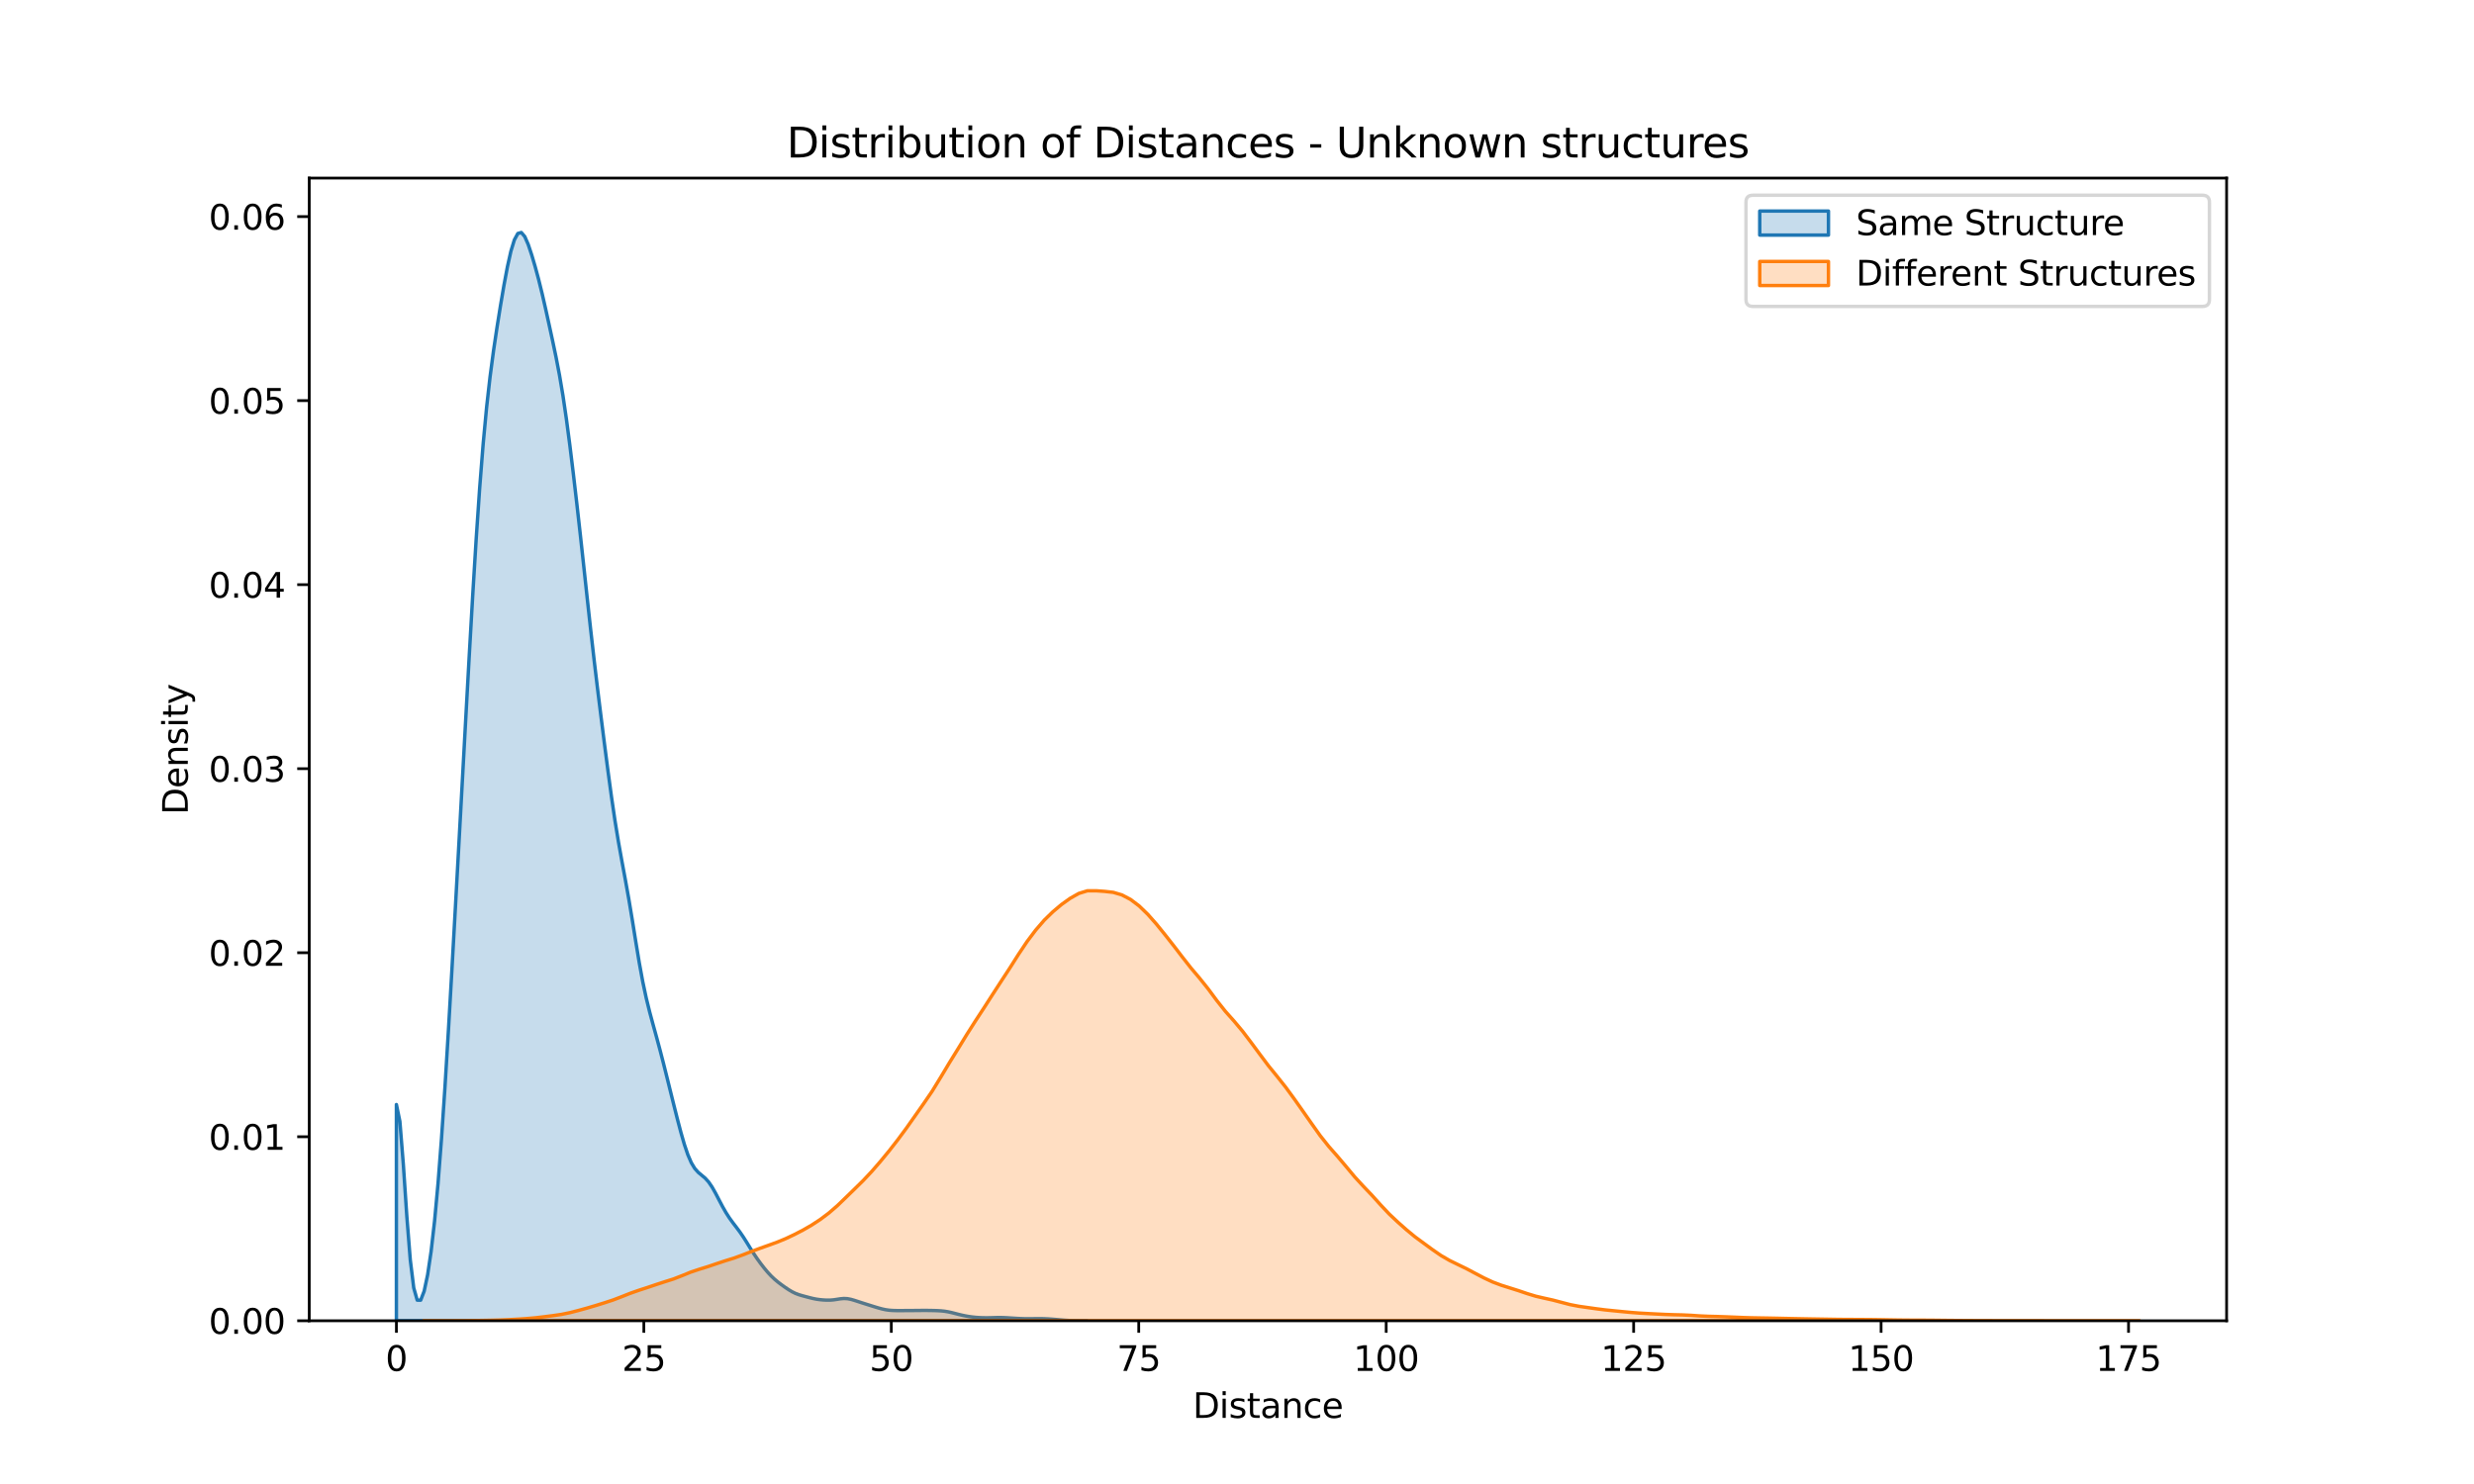 <?xml version="1.0" encoding="utf-8" standalone="no"?>
<!DOCTYPE svg PUBLIC "-//W3C//DTD SVG 1.1//EN"
  "http://www.w3.org/Graphics/SVG/1.1/DTD/svg11.dtd">
<svg xmlns:xlink="http://www.w3.org/1999/xlink" width="720pt" height="432pt" viewBox="0 0 720 432" xmlns="http://www.w3.org/2000/svg" version="1.1">
 <defs>
  <style type="text/css">*{stroke-linejoin: round; stroke-linecap: butt}</style>
 </defs>
 <g id="figure_1">
  <g id="patch_1">
   <path d="M 0 432 
L 720 432 
L 720 0 
L 0 0 
z
" style="fill: #ffffff"/>
  </g>
  <g id="axes_1">
   <g id="patch_2">
    <path d="M 90 384.48 
L 648 384.48 
L 648 51.84 
L 90 51.84 
z
" style="fill: #ffffff"/>
   </g>
   <g id="PolyCollection_1">
    <defs>
     <path id="mf2d3e780b8" d="M 115.364 -110.461 
L 115.364 -47.52 
L 116.373 -47.52 
L 117.383 -47.52 
L 118.393 -47.52 
L 119.403 -47.52 
L 120.412 -47.52 
L 121.422 -47.52 
L 122.432 -47.52 
L 123.441 -47.52 
L 124.451 -47.52 
L 125.461 -47.52 
L 126.471 -47.52 
L 127.48 -47.52 
L 128.49 -47.52 
L 129.5 -47.52 
L 130.509 -47.52 
L 131.519 -47.52 
L 132.529 -47.52 
L 133.539 -47.52 
L 134.548 -47.52 
L 135.558 -47.52 
L 136.568 -47.52 
L 137.577 -47.52 
L 138.587 -47.52 
L 139.597 -47.52 
L 140.607 -47.52 
L 141.616 -47.52 
L 142.626 -47.52 
L 143.636 -47.52 
L 144.646 -47.52 
L 145.655 -47.52 
L 146.665 -47.52 
L 147.675 -47.52 
L 148.684 -47.52 
L 149.694 -47.52 
L 150.704 -47.52 
L 151.714 -47.52 
L 152.723 -47.52 
L 153.733 -47.52 
L 154.743 -47.52 
L 155.752 -47.52 
L 156.762 -47.52 
L 157.772 -47.52 
L 158.782 -47.52 
L 159.791 -47.52 
L 160.801 -47.52 
L 161.811 -47.52 
L 162.821 -47.52 
L 163.83 -47.52 
L 164.84 -47.52 
L 165.85 -47.52 
L 166.859 -47.52 
L 167.869 -47.52 
L 168.879 -47.52 
L 169.889 -47.52 
L 170.898 -47.52 
L 171.908 -47.52 
L 172.918 -47.52 
L 173.927 -47.52 
L 174.937 -47.52 
L 175.947 -47.52 
L 176.957 -47.52 
L 177.966 -47.52 
L 178.976 -47.52 
L 179.986 -47.52 
L 180.995 -47.52 
L 182.005 -47.52 
L 183.015 -47.52 
L 184.025 -47.52 
L 185.034 -47.52 
L 186.044 -47.52 
L 187.054 -47.52 
L 188.064 -47.52 
L 189.073 -47.52 
L 190.083 -47.52 
L 191.093 -47.52 
L 192.102 -47.52 
L 193.112 -47.52 
L 194.122 -47.52 
L 195.132 -47.52 
L 196.141 -47.52 
L 197.151 -47.52 
L 198.161 -47.52 
L 199.17 -47.52 
L 200.18 -47.52 
L 201.19 -47.52 
L 202.2 -47.52 
L 203.209 -47.52 
L 204.219 -47.52 
L 205.229 -47.52 
L 206.239 -47.52 
L 207.248 -47.52 
L 208.258 -47.52 
L 209.268 -47.52 
L 210.277 -47.52 
L 211.287 -47.52 
L 212.297 -47.52 
L 213.307 -47.52 
L 214.316 -47.52 
L 215.326 -47.52 
L 216.336 -47.52 
L 217.345 -47.52 
L 218.355 -47.52 
L 219.365 -47.52 
L 220.375 -47.52 
L 221.384 -47.52 
L 222.394 -47.52 
L 223.404 -47.52 
L 224.413 -47.52 
L 225.423 -47.52 
L 226.433 -47.52 
L 227.443 -47.52 
L 228.452 -47.52 
L 229.462 -47.52 
L 230.472 -47.52 
L 231.482 -47.52 
L 232.491 -47.52 
L 233.501 -47.52 
L 234.511 -47.52 
L 235.52 -47.52 
L 236.53 -47.52 
L 237.54 -47.52 
L 238.55 -47.52 
L 239.559 -47.52 
L 240.569 -47.52 
L 241.579 -47.52 
L 242.588 -47.52 
L 243.598 -47.52 
L 244.608 -47.52 
L 245.618 -47.52 
L 246.627 -47.52 
L 247.637 -47.52 
L 248.647 -47.52 
L 249.657 -47.52 
L 250.666 -47.52 
L 251.676 -47.52 
L 252.686 -47.52 
L 253.695 -47.52 
L 254.705 -47.52 
L 255.715 -47.52 
L 256.725 -47.52 
L 257.734 -47.52 
L 258.744 -47.52 
L 259.754 -47.52 
L 260.763 -47.52 
L 261.773 -47.52 
L 262.783 -47.52 
L 263.793 -47.52 
L 264.802 -47.52 
L 265.812 -47.52 
L 266.822 -47.52 
L 267.832 -47.52 
L 268.841 -47.52 
L 269.851 -47.52 
L 270.861 -47.52 
L 271.87 -47.52 
L 272.88 -47.52 
L 273.89 -47.52 
L 274.9 -47.52 
L 275.909 -47.52 
L 276.919 -47.52 
L 277.929 -47.52 
L 278.938 -47.52 
L 279.948 -47.52 
L 280.958 -47.52 
L 281.968 -47.52 
L 282.977 -47.52 
L 283.987 -47.52 
L 284.997 -47.52 
L 286.006 -47.52 
L 287.016 -47.52 
L 288.026 -47.52 
L 289.036 -47.52 
L 290.045 -47.52 
L 291.055 -47.52 
L 292.065 -47.52 
L 293.075 -47.52 
L 294.084 -47.52 
L 295.094 -47.52 
L 296.104 -47.52 
L 297.113 -47.52 
L 298.123 -47.52 
L 299.133 -47.52 
L 300.143 -47.52 
L 301.152 -47.52 
L 302.162 -47.52 
L 303.172 -47.52 
L 304.181 -47.52 
L 305.191 -47.52 
L 306.201 -47.52 
L 307.211 -47.52 
L 308.22 -47.52 
L 309.23 -47.52 
L 310.24 -47.52 
L 311.25 -47.52 
L 312.259 -47.52 
L 313.269 -47.52 
L 314.279 -47.52 
L 315.288 -47.52 
L 316.298 -47.52 
L 316.298 -47.521 
L 316.298 -47.521 
L 315.288 -47.522 
L 314.279 -47.527 
L 313.269 -47.538 
L 312.259 -47.559 
L 311.25 -47.596 
L 310.24 -47.651 
L 309.23 -47.725 
L 308.22 -47.811 
L 307.211 -47.9 
L 306.201 -47.982 
L 305.191 -48.052 
L 304.181 -48.103 
L 303.172 -48.134 
L 302.162 -48.141 
L 301.152 -48.13 
L 300.143 -48.113 
L 299.133 -48.106 
L 298.123 -48.12 
L 297.113 -48.153 
L 296.104 -48.202 
L 295.094 -48.261 
L 294.084 -48.327 
L 293.075 -48.392 
L 292.065 -48.442 
L 291.055 -48.464 
L 290.045 -48.454 
L 289.036 -48.425 
L 288.026 -48.397 
L 287.016 -48.387 
L 286.006 -48.401 
L 284.997 -48.441 
L 283.987 -48.511 
L 282.977 -48.617 
L 281.968 -48.76 
L 280.958 -48.938 
L 279.948 -49.149 
L 278.938 -49.39 
L 277.929 -49.651 
L 276.919 -49.907 
L 275.909 -50.128 
L 274.9 -50.293 
L 273.89 -50.398 
L 272.88 -50.458 
L 271.87 -50.493 
L 270.861 -50.515 
L 269.851 -50.527 
L 268.841 -50.53 
L 267.832 -50.524 
L 266.822 -50.513 
L 265.812 -50.504 
L 264.802 -50.496 
L 263.793 -50.49 
L 262.783 -50.484 
L 261.773 -50.481 
L 260.763 -50.487 
L 259.754 -50.517 
L 258.744 -50.593 
L 257.734 -50.738 
L 256.725 -50.956 
L 255.715 -51.229 
L 254.705 -51.531 
L 253.695 -51.844 
L 252.686 -52.161 
L 251.676 -52.479 
L 250.666 -52.802 
L 249.657 -53.133 
L 248.647 -53.463 
L 247.637 -53.754 
L 246.627 -53.949 
L 245.618 -54.002 
L 244.608 -53.918 
L 243.598 -53.759 
L 242.588 -53.609 
L 241.579 -53.526 
L 240.569 -53.522 
L 239.559 -53.575 
L 238.55 -53.671 
L 237.54 -53.817 
L 236.53 -54.021 
L 235.52 -54.272 
L 234.511 -54.54 
L 233.501 -54.812 
L 232.491 -55.113 
L 231.482 -55.494 
L 230.472 -55.994 
L 229.462 -56.604 
L 228.452 -57.285 
L 227.443 -58.005 
L 226.433 -58.767 
L 225.423 -59.61 
L 224.413 -60.572 
L 223.404 -61.664 
L 222.394 -62.87 
L 221.384 -64.17 
L 220.375 -65.56 
L 219.365 -67.055 
L 218.355 -68.648 
L 217.345 -70.287 
L 216.336 -71.882 
L 215.326 -73.358 
L 214.316 -74.713 
L 213.307 -76.026 
L 212.297 -77.418 
L 211.287 -78.986 
L 210.277 -80.76 
L 209.268 -82.685 
L 208.258 -84.631 
L 207.248 -86.426 
L 206.239 -87.911 
L 205.229 -89.027 
L 204.219 -89.878 
L 203.209 -90.718 
L 202.2 -91.85 
L 201.19 -93.524 
L 200.18 -95.864 
L 199.17 -98.852 
L 198.161 -102.357 
L 197.151 -106.189 
L 196.141 -110.182 
L 195.132 -114.24 
L 194.122 -118.314 
L 193.112 -122.344 
L 192.102 -126.254 
L 191.093 -130.003 
L 190.083 -133.652 
L 189.073 -137.386 
L 188.064 -141.487 
L 187.054 -146.231 
L 186.044 -151.733 
L 185.034 -157.828 
L 184.025 -164.116 
L 183.015 -170.175 
L 182.005 -175.833 
L 180.995 -181.274 
L 179.986 -186.906 
L 178.976 -193.097 
L 177.966 -199.977 
L 176.957 -207.425 
L 175.947 -215.21 
L 174.937 -223.17 
L 173.927 -231.312 
L 172.918 -239.762 
L 171.908 -248.621 
L 170.898 -257.832 
L 169.889 -267.177 
L 168.879 -276.41 
L 167.869 -285.384 
L 166.859 -294.045 
L 165.85 -302.306 
L 164.84 -309.973 
L 163.83 -316.835 
L 162.821 -322.822 
L 161.811 -328.077 
L 160.801 -332.891 
L 159.791 -337.534 
L 158.782 -342.108 
L 157.772 -346.52 
L 156.762 -350.618 
L 155.752 -354.358 
L 154.743 -357.779 
L 153.733 -360.807 
L 152.723 -363.134 
L 151.714 -364.32 
L 150.704 -364.032 
L 149.694 -362.171 
L 148.684 -358.854 
L 147.675 -354.337 
L 146.665 -348.954 
L 145.655 -343.023 
L 144.646 -336.715 
L 143.636 -329.942 
L 142.626 -322.351 
L 141.616 -313.432 
L 140.607 -302.71 
L 139.597 -289.936 
L 138.587 -275.18 
L 137.577 -258.782 
L 136.568 -241.224 
L 135.558 -223.009 
L 134.548 -204.557 
L 133.539 -186.126 
L 132.529 -167.817 
L 131.519 -149.729 
L 130.509 -132.146 
L 129.5 -115.569 
L 128.49 -100.552 
L 127.48 -87.49 
L 126.471 -76.538 
L 125.461 -67.692 
L 124.451 -60.897 
L 123.441 -56.132 
L 122.432 -53.518 
L 121.422 -53.521 
L 120.412 -57.08 
L 119.403 -65.24 
L 118.393 -78.01 
L 117.383 -93.045 
L 116.373 -105.56 
L 115.364 -110.461 
z
" style="stroke: #1f77b4"/>
    </defs>
    <g clip-path="url(#p15d35665b2)">
     <use xlink:href="#mf2d3e780b8" x="0" y="432" style="fill: #1f77b4; fill-opacity: 0.25; stroke: #1f77b4"/>
    </g>
   </g>
   <g id="PolyCollection_2">
    <defs>
     <path id="m984396e9de" d="M 123.237 -47.52 
L 123.237 -47.52 
L 125.747 -47.52 
L 128.256 -47.52 
L 130.766 -47.52 
L 133.275 -47.52 
L 135.785 -47.52 
L 138.295 -47.52 
L 140.804 -47.52 
L 143.314 -47.52 
L 145.823 -47.52 
L 148.333 -47.52 
L 150.842 -47.52 
L 153.352 -47.52 
L 155.861 -47.52 
L 158.371 -47.52 
L 160.88 -47.52 
L 163.39 -47.52 
L 165.899 -47.52 
L 168.409 -47.52 
L 170.919 -47.52 
L 173.428 -47.52 
L 175.938 -47.52 
L 178.447 -47.52 
L 180.957 -47.52 
L 183.466 -47.52 
L 185.976 -47.52 
L 188.485 -47.52 
L 190.995 -47.52 
L 193.504 -47.52 
L 196.014 -47.52 
L 198.524 -47.52 
L 201.033 -47.52 
L 203.543 -47.52 
L 206.052 -47.52 
L 208.562 -47.52 
L 211.071 -47.52 
L 213.581 -47.52 
L 216.09 -47.52 
L 218.6 -47.52 
L 221.109 -47.52 
L 223.619 -47.52 
L 226.129 -47.52 
L 228.638 -47.52 
L 231.148 -47.52 
L 233.657 -47.52 
L 236.167 -47.52 
L 238.676 -47.52 
L 241.186 -47.52 
L 243.695 -47.52 
L 246.205 -47.52 
L 248.714 -47.52 
L 251.224 -47.52 
L 253.734 -47.52 
L 256.243 -47.52 
L 258.753 -47.52 
L 261.262 -47.52 
L 263.772 -47.52 
L 266.281 -47.52 
L 268.791 -47.52 
L 271.3 -47.52 
L 273.81 -47.52 
L 276.319 -47.52 
L 278.829 -47.52 
L 281.338 -47.52 
L 283.848 -47.52 
L 286.358 -47.52 
L 288.867 -47.52 
L 291.377 -47.52 
L 293.886 -47.52 
L 296.396 -47.52 
L 298.905 -47.52 
L 301.415 -47.52 
L 303.924 -47.52 
L 306.434 -47.52 
L 308.943 -47.52 
L 311.453 -47.52 
L 313.963 -47.52 
L 316.472 -47.52 
L 318.982 -47.52 
L 321.491 -47.52 
L 324.001 -47.52 
L 326.51 -47.52 
L 329.02 -47.52 
L 331.529 -47.52 
L 334.039 -47.52 
L 336.548 -47.52 
L 339.058 -47.52 
L 341.568 -47.52 
L 344.077 -47.52 
L 346.587 -47.52 
L 349.096 -47.52 
L 351.606 -47.52 
L 354.115 -47.52 
L 356.625 -47.52 
L 359.134 -47.52 
L 361.644 -47.52 
L 364.153 -47.52 
L 366.663 -47.52 
L 369.172 -47.52 
L 371.682 -47.52 
L 374.192 -47.52 
L 376.701 -47.52 
L 379.211 -47.52 
L 381.72 -47.52 
L 384.23 -47.52 
L 386.739 -47.52 
L 389.249 -47.52 
L 391.758 -47.52 
L 394.268 -47.52 
L 396.777 -47.52 
L 399.287 -47.52 
L 401.797 -47.52 
L 404.306 -47.52 
L 406.816 -47.52 
L 409.325 -47.52 
L 411.835 -47.52 
L 414.344 -47.52 
L 416.854 -47.52 
L 419.363 -47.52 
L 421.873 -47.52 
L 424.382 -47.52 
L 426.892 -47.52 
L 429.402 -47.52 
L 431.911 -47.52 
L 434.421 -47.52 
L 436.93 -47.52 
L 439.44 -47.52 
L 441.949 -47.52 
L 444.459 -47.52 
L 446.968 -47.52 
L 449.478 -47.52 
L 451.987 -47.52 
L 454.497 -47.52 
L 457.007 -47.52 
L 459.516 -47.52 
L 462.026 -47.52 
L 464.535 -47.52 
L 467.045 -47.52 
L 469.554 -47.52 
L 472.064 -47.52 
L 474.573 -47.52 
L 477.083 -47.52 
L 479.592 -47.52 
L 482.102 -47.52 
L 484.611 -47.52 
L 487.121 -47.52 
L 489.631 -47.52 
L 492.14 -47.52 
L 494.65 -47.52 
L 497.159 -47.52 
L 499.669 -47.52 
L 502.178 -47.52 
L 504.688 -47.52 
L 507.197 -47.52 
L 509.707 -47.52 
L 512.216 -47.52 
L 514.726 -47.52 
L 517.236 -47.52 
L 519.745 -47.52 
L 522.255 -47.52 
L 524.764 -47.52 
L 527.274 -47.52 
L 529.783 -47.52 
L 532.293 -47.52 
L 534.802 -47.52 
L 537.312 -47.52 
L 539.821 -47.52 
L 542.331 -47.52 
L 544.841 -47.52 
L 547.35 -47.52 
L 549.86 -47.52 
L 552.369 -47.52 
L 554.879 -47.52 
L 557.388 -47.52 
L 559.898 -47.52 
L 562.407 -47.52 
L 564.917 -47.52 
L 567.426 -47.52 
L 569.936 -47.52 
L 572.445 -47.52 
L 574.955 -47.52 
L 577.465 -47.52 
L 579.974 -47.52 
L 582.484 -47.52 
L 584.993 -47.52 
L 587.503 -47.52 
L 590.012 -47.52 
L 592.522 -47.52 
L 595.031 -47.52 
L 597.541 -47.52 
L 600.05 -47.52 
L 602.56 -47.52 
L 605.07 -47.52 
L 607.579 -47.52 
L 610.089 -47.52 
L 612.598 -47.52 
L 615.108 -47.52 
L 617.617 -47.52 
L 620.127 -47.52 
L 622.636 -47.52 
L 622.636 -47.52 
L 622.636 -47.52 
L 620.127 -47.52 
L 617.617 -47.521 
L 615.108 -47.521 
L 612.598 -47.521 
L 610.089 -47.521 
L 607.579 -47.521 
L 605.07 -47.521 
L 602.56 -47.521 
L 600.05 -47.522 
L 597.541 -47.524 
L 595.031 -47.529 
L 592.522 -47.535 
L 590.012 -47.537 
L 587.503 -47.537 
L 584.993 -47.539 
L 582.484 -47.543 
L 579.974 -47.548 
L 577.465 -47.556 
L 574.955 -47.564 
L 572.445 -47.578 
L 569.936 -47.595 
L 567.426 -47.616 
L 564.917 -47.643 
L 562.407 -47.671 
L 559.898 -47.686 
L 557.388 -47.693 
L 554.879 -47.707 
L 552.369 -47.734 
L 549.86 -47.774 
L 547.35 -47.822 
L 544.841 -47.856 
L 542.331 -47.877 
L 539.821 -47.892 
L 537.312 -47.902 
L 534.802 -47.925 
L 532.293 -47.965 
L 529.783 -48.006 
L 527.274 -48.046 
L 524.764 -48.091 
L 522.255 -48.14 
L 519.745 -48.19 
L 517.236 -48.247 
L 514.726 -48.296 
L 512.216 -48.339 
L 509.707 -48.384 
L 507.197 -48.461 
L 504.688 -48.566 
L 502.178 -48.669 
L 499.669 -48.756 
L 497.159 -48.818 
L 494.65 -48.931 
L 492.14 -49.103 
L 489.631 -49.218 
L 487.121 -49.277 
L 484.611 -49.36 
L 482.102 -49.484 
L 479.592 -49.612 
L 477.083 -49.755 
L 474.573 -49.95 
L 472.064 -50.188 
L 469.554 -50.437 
L 467.045 -50.692 
L 464.535 -51.015 
L 462.026 -51.37 
L 459.516 -51.727 
L 457.007 -52.209 
L 454.497 -52.86 
L 451.987 -53.524 
L 449.478 -54.081 
L 446.968 -54.66 
L 444.459 -55.422 
L 441.949 -56.276 
L 439.44 -57.069 
L 436.93 -57.861 
L 434.421 -58.803 
L 431.911 -59.971 
L 429.402 -61.288 
L 426.892 -62.623 
L 424.382 -63.841 
L 421.873 -65.068 
L 419.363 -66.52 
L 416.854 -68.252 
L 414.344 -70.087 
L 411.835 -71.933 
L 409.325 -74 
L 406.816 -76.225 
L 404.306 -78.585 
L 401.797 -81.247 
L 399.287 -84.036 
L 396.777 -86.665 
L 394.268 -89.395 
L 391.758 -92.41 
L 389.249 -95.373 
L 386.739 -98.226 
L 384.23 -101.376 
L 381.72 -104.905 
L 379.211 -108.488 
L 376.701 -112.046 
L 374.192 -115.482 
L 371.682 -118.646 
L 369.172 -121.728 
L 366.663 -125.074 
L 364.153 -128.468 
L 361.644 -131.776 
L 359.134 -134.768 
L 356.625 -137.585 
L 354.115 -140.747 
L 351.606 -144.132 
L 349.096 -147.266 
L 346.587 -150.227 
L 344.077 -153.427 
L 341.568 -156.702 
L 339.058 -159.897 
L 336.548 -162.998 
L 334.039 -165.838 
L 331.529 -168.273 
L 329.02 -170.168 
L 326.51 -171.482 
L 324.001 -172.23 
L 321.491 -172.512 
L 318.982 -172.693 
L 316.472 -172.687 
L 313.963 -171.919 
L 311.453 -170.497 
L 308.943 -168.708 
L 306.434 -166.599 
L 303.924 -164.156 
L 301.415 -161.246 
L 298.905 -157.913 
L 296.396 -154.162 
L 293.886 -150.204 
L 291.377 -146.364 
L 288.867 -142.496 
L 286.358 -138.585 
L 283.848 -134.75 
L 281.338 -130.803 
L 278.829 -126.707 
L 276.319 -122.655 
L 273.81 -118.473 
L 271.3 -114.37 
L 268.791 -110.703 
L 266.281 -107.133 
L 263.772 -103.573 
L 261.262 -100.181 
L 258.753 -96.965 
L 256.243 -93.922 
L 253.734 -91.02 
L 251.224 -88.349 
L 248.714 -85.886 
L 246.205 -83.441 
L 243.695 -81.027 
L 241.186 -78.856 
L 238.676 -76.975 
L 236.167 -75.337 
L 233.657 -73.896 
L 231.148 -72.602 
L 228.638 -71.415 
L 226.129 -70.385 
L 223.619 -69.475 
L 221.109 -68.586 
L 218.6 -67.647 
L 216.09 -66.664 
L 213.581 -65.754 
L 211.071 -64.977 
L 208.562 -64.149 
L 206.052 -63.295 
L 203.543 -62.522 
L 201.033 -61.685 
L 198.524 -60.66 
L 196.014 -59.686 
L 193.504 -58.891 
L 190.995 -58.076 
L 188.485 -57.226 
L 185.976 -56.412 
L 183.466 -55.536 
L 180.957 -54.538 
L 178.447 -53.576 
L 175.938 -52.751 
L 173.428 -51.972 
L 170.919 -51.228 
L 168.409 -50.535 
L 165.899 -49.887 
L 163.39 -49.372 
L 160.88 -49.006 
L 158.371 -48.686 
L 155.861 -48.388 
L 153.352 -48.164 
L 150.842 -47.996 
L 148.333 -47.854 
L 145.823 -47.742 
L 143.314 -47.671 
L 140.804 -47.624 
L 138.295 -47.582 
L 135.785 -47.549 
L 133.275 -47.532 
L 130.766 -47.526 
L 128.256 -47.522 
L 125.747 -47.52 
L 123.237 -47.52 
z
" style="stroke: #ff7f0e"/>
    </defs>
    <g clip-path="url(#p15d35665b2)">
     <use xlink:href="#m984396e9de" x="0" y="432" style="fill: #ff7f0e; fill-opacity: 0.25; stroke: #ff7f0e"/>
    </g>
   </g>
   <g id="matplotlib.axis_1">
    <g id="xtick_1">
     <g id="line2d_1">
      <defs>
       <path id="m7945e6e217" d="M 0 0 
L 0 3.5 
" style="stroke: #000000; stroke-width: 0.8"/>
      </defs>
      <g>
       <use xlink:href="#m7945e6e217" x="115.364" y="384.48" style="stroke: #000000; stroke-width: 0.8"/>
      </g>
     </g>
     <g id="text_1">
      <!-- 0 -->
      <g transform="translate(112.182 399.078) scale(0.1 -0.1)">
       <defs>
        <path id="DejaVuSans-30" d="M 2034 4250 
Q 1547 4250 1301 3770 
Q 1056 3291 1056 2328 
Q 1056 1369 1301 889 
Q 1547 409 2034 409 
Q 2525 409 2770 889 
Q 3016 1369 3016 2328 
Q 3016 3291 2770 3770 
Q 2525 4250 2034 4250 
z
M 2034 4750 
Q 2819 4750 3233 4129 
Q 3647 3509 3647 2328 
Q 3647 1150 3233 529 
Q 2819 -91 2034 -91 
Q 1250 -91 836 529 
Q 422 1150 422 2328 
Q 422 3509 836 4129 
Q 1250 4750 2034 4750 
z
" transform="scale(0.016)"/>
       </defs>
       <use xlink:href="#DejaVuSans-30"/>
      </g>
     </g>
    </g>
    <g id="xtick_2">
     <g id="line2d_2">
      <g>
       <use xlink:href="#m7945e6e217" x="187.377" y="384.48" style="stroke: #000000; stroke-width: 0.8"/>
      </g>
     </g>
     <g id="text_2">
      <!-- 25 -->
      <g transform="translate(181.015 399.078) scale(0.1 -0.1)">
       <defs>
        <path id="DejaVuSans-32" d="M 1228 531 
L 3431 531 
L 3431 0 
L 469 0 
L 469 531 
Q 828 903 1448 1529 
Q 2069 2156 2228 2338 
Q 2531 2678 2651 2914 
Q 2772 3150 2772 3378 
Q 2772 3750 2511 3984 
Q 2250 4219 1831 4219 
Q 1534 4219 1204 4116 
Q 875 4013 500 3803 
L 500 4441 
Q 881 4594 1212 4672 
Q 1544 4750 1819 4750 
Q 2544 4750 2975 4387 
Q 3406 4025 3406 3419 
Q 3406 3131 3298 2873 
Q 3191 2616 2906 2266 
Q 2828 2175 2409 1742 
Q 1991 1309 1228 531 
z
" transform="scale(0.016)"/>
        <path id="DejaVuSans-35" d="M 691 4666 
L 3169 4666 
L 3169 4134 
L 1269 4134 
L 1269 2991 
Q 1406 3038 1543 3061 
Q 1681 3084 1819 3084 
Q 2600 3084 3056 2656 
Q 3513 2228 3513 1497 
Q 3513 744 3044 326 
Q 2575 -91 1722 -91 
Q 1428 -91 1123 -41 
Q 819 9 494 109 
L 494 744 
Q 775 591 1075 516 
Q 1375 441 1709 441 
Q 2250 441 2565 725 
Q 2881 1009 2881 1497 
Q 2881 1984 2565 2268 
Q 2250 2553 1709 2553 
Q 1456 2553 1204 2497 
Q 953 2441 691 2322 
L 691 4666 
z
" transform="scale(0.016)"/>
       </defs>
       <use xlink:href="#DejaVuSans-32"/>
       <use xlink:href="#DejaVuSans-35" x="63.623"/>
      </g>
     </g>
    </g>
    <g id="xtick_3">
     <g id="line2d_3">
      <g>
       <use xlink:href="#m7945e6e217" x="259.391" y="384.48" style="stroke: #000000; stroke-width: 0.8"/>
      </g>
     </g>
     <g id="text_3">
      <!-- 50 -->
      <g transform="translate(253.029 399.078) scale(0.1 -0.1)">
       <use xlink:href="#DejaVuSans-35"/>
       <use xlink:href="#DejaVuSans-30" x="63.623"/>
      </g>
     </g>
    </g>
    <g id="xtick_4">
     <g id="line2d_4">
      <g>
       <use xlink:href="#m7945e6e217" x="331.405" y="384.48" style="stroke: #000000; stroke-width: 0.8"/>
      </g>
     </g>
     <g id="text_4">
      <!-- 75 -->
      <g transform="translate(325.042 399.078) scale(0.1 -0.1)">
       <defs>
        <path id="DejaVuSans-37" d="M 525 4666 
L 3525 4666 
L 3525 4397 
L 1831 0 
L 1172 0 
L 2766 4134 
L 525 4134 
L 525 4666 
z
" transform="scale(0.016)"/>
       </defs>
       <use xlink:href="#DejaVuSans-37"/>
       <use xlink:href="#DejaVuSans-35" x="63.623"/>
      </g>
     </g>
    </g>
    <g id="xtick_5">
     <g id="line2d_5">
      <g>
       <use xlink:href="#m7945e6e217" x="403.419" y="384.48" style="stroke: #000000; stroke-width: 0.8"/>
      </g>
     </g>
     <g id="text_5">
      <!-- 100 -->
      <g transform="translate(393.875 399.078) scale(0.1 -0.1)">
       <defs>
        <path id="DejaVuSans-31" d="M 794 531 
L 1825 531 
L 1825 4091 
L 703 3866 
L 703 4441 
L 1819 4666 
L 2450 4666 
L 2450 531 
L 3481 531 
L 3481 0 
L 794 0 
L 794 531 
z
" transform="scale(0.016)"/>
       </defs>
       <use xlink:href="#DejaVuSans-31"/>
       <use xlink:href="#DejaVuSans-30" x="63.623"/>
       <use xlink:href="#DejaVuSans-30" x="127.246"/>
      </g>
     </g>
    </g>
    <g id="xtick_6">
     <g id="line2d_6">
      <g>
       <use xlink:href="#m7945e6e217" x="475.433" y="384.48" style="stroke: #000000; stroke-width: 0.8"/>
      </g>
     </g>
     <g id="text_6">
      <!-- 125 -->
      <g transform="translate(465.889 399.078) scale(0.1 -0.1)">
       <use xlink:href="#DejaVuSans-31"/>
       <use xlink:href="#DejaVuSans-32" x="63.623"/>
       <use xlink:href="#DejaVuSans-35" x="127.246"/>
      </g>
     </g>
    </g>
    <g id="xtick_7">
     <g id="line2d_7">
      <g>
       <use xlink:href="#m7945e6e217" x="547.446" y="384.48" style="stroke: #000000; stroke-width: 0.8"/>
      </g>
     </g>
     <g id="text_7">
      <!-- 150 -->
      <g transform="translate(537.903 399.078) scale(0.1 -0.1)">
       <use xlink:href="#DejaVuSans-31"/>
       <use xlink:href="#DejaVuSans-35" x="63.623"/>
       <use xlink:href="#DejaVuSans-30" x="127.246"/>
      </g>
     </g>
    </g>
    <g id="xtick_8">
     <g id="line2d_8">
      <g>
       <use xlink:href="#m7945e6e217" x="619.46" y="384.48" style="stroke: #000000; stroke-width: 0.8"/>
      </g>
     </g>
     <g id="text_8">
      <!-- 175 -->
      <g transform="translate(609.916 399.078) scale(0.1 -0.1)">
       <use xlink:href="#DejaVuSans-31"/>
       <use xlink:href="#DejaVuSans-37" x="63.623"/>
       <use xlink:href="#DejaVuSans-35" x="127.246"/>
      </g>
     </g>
    </g>
    <g id="text_9">
     <!-- Distance -->
     <g transform="translate(347.137 412.757) scale(0.1 -0.1)">
      <defs>
       <path id="DejaVuSans-44" d="M 1259 4147 
L 1259 519 
L 2022 519 
Q 2988 519 3436 956 
Q 3884 1394 3884 2338 
Q 3884 3275 3436 3711 
Q 2988 4147 2022 4147 
L 1259 4147 
z
M 628 4666 
L 1925 4666 
Q 3281 4666 3915 4102 
Q 4550 3538 4550 2338 
Q 4550 1131 3912 565 
Q 3275 0 1925 0 
L 628 0 
L 628 4666 
z
" transform="scale(0.016)"/>
       <path id="DejaVuSans-69" d="M 603 3500 
L 1178 3500 
L 1178 0 
L 603 0 
L 603 3500 
z
M 603 4863 
L 1178 4863 
L 1178 4134 
L 603 4134 
L 603 4863 
z
" transform="scale(0.016)"/>
       <path id="DejaVuSans-73" d="M 2834 3397 
L 2834 2853 
Q 2591 2978 2328 3040 
Q 2066 3103 1784 3103 
Q 1356 3103 1142 2972 
Q 928 2841 928 2578 
Q 928 2378 1081 2264 
Q 1234 2150 1697 2047 
L 1894 2003 
Q 2506 1872 2764 1633 
Q 3022 1394 3022 966 
Q 3022 478 2636 193 
Q 2250 -91 1575 -91 
Q 1294 -91 989 -36 
Q 684 19 347 128 
L 347 722 
Q 666 556 975 473 
Q 1284 391 1588 391 
Q 1994 391 2212 530 
Q 2431 669 2431 922 
Q 2431 1156 2273 1281 
Q 2116 1406 1581 1522 
L 1381 1569 
Q 847 1681 609 1914 
Q 372 2147 372 2553 
Q 372 3047 722 3315 
Q 1072 3584 1716 3584 
Q 2034 3584 2315 3537 
Q 2597 3491 2834 3397 
z
" transform="scale(0.016)"/>
       <path id="DejaVuSans-74" d="M 1172 4494 
L 1172 3500 
L 2356 3500 
L 2356 3053 
L 1172 3053 
L 1172 1153 
Q 1172 725 1289 603 
Q 1406 481 1766 481 
L 2356 481 
L 2356 0 
L 1766 0 
Q 1100 0 847 248 
Q 594 497 594 1153 
L 594 3053 
L 172 3053 
L 172 3500 
L 594 3500 
L 594 4494 
L 1172 4494 
z
" transform="scale(0.016)"/>
       <path id="DejaVuSans-61" d="M 2194 1759 
Q 1497 1759 1228 1600 
Q 959 1441 959 1056 
Q 959 750 1161 570 
Q 1363 391 1709 391 
Q 2188 391 2477 730 
Q 2766 1069 2766 1631 
L 2766 1759 
L 2194 1759 
z
M 3341 1997 
L 3341 0 
L 2766 0 
L 2766 531 
Q 2569 213 2275 61 
Q 1981 -91 1556 -91 
Q 1019 -91 701 211 
Q 384 513 384 1019 
Q 384 1609 779 1909 
Q 1175 2209 1959 2209 
L 2766 2209 
L 2766 2266 
Q 2766 2663 2505 2880 
Q 2244 3097 1772 3097 
Q 1472 3097 1187 3025 
Q 903 2953 641 2809 
L 641 3341 
Q 956 3463 1253 3523 
Q 1550 3584 1831 3584 
Q 2591 3584 2966 3190 
Q 3341 2797 3341 1997 
z
" transform="scale(0.016)"/>
       <path id="DejaVuSans-6e" d="M 3513 2113 
L 3513 0 
L 2938 0 
L 2938 2094 
Q 2938 2591 2744 2837 
Q 2550 3084 2163 3084 
Q 1697 3084 1428 2787 
Q 1159 2491 1159 1978 
L 1159 0 
L 581 0 
L 581 3500 
L 1159 3500 
L 1159 2956 
Q 1366 3272 1645 3428 
Q 1925 3584 2291 3584 
Q 2894 3584 3203 3211 
Q 3513 2838 3513 2113 
z
" transform="scale(0.016)"/>
       <path id="DejaVuSans-63" d="M 3122 3366 
L 3122 2828 
Q 2878 2963 2633 3030 
Q 2388 3097 2138 3097 
Q 1578 3097 1268 2742 
Q 959 2388 959 1747 
Q 959 1106 1268 751 
Q 1578 397 2138 397 
Q 2388 397 2633 464 
Q 2878 531 3122 666 
L 3122 134 
Q 2881 22 2623 -34 
Q 2366 -91 2075 -91 
Q 1284 -91 818 406 
Q 353 903 353 1747 
Q 353 2603 823 3093 
Q 1294 3584 2113 3584 
Q 2378 3584 2631 3529 
Q 2884 3475 3122 3366 
z
" transform="scale(0.016)"/>
       <path id="DejaVuSans-65" d="M 3597 1894 
L 3597 1613 
L 953 1613 
Q 991 1019 1311 708 
Q 1631 397 2203 397 
Q 2534 397 2845 478 
Q 3156 559 3463 722 
L 3463 178 
Q 3153 47 2828 -22 
Q 2503 -91 2169 -91 
Q 1331 -91 842 396 
Q 353 884 353 1716 
Q 353 2575 817 3079 
Q 1281 3584 2069 3584 
Q 2775 3584 3186 3129 
Q 3597 2675 3597 1894 
z
M 3022 2063 
Q 3016 2534 2758 2815 
Q 2500 3097 2075 3097 
Q 1594 3097 1305 2825 
Q 1016 2553 972 2059 
L 3022 2063 
z
" transform="scale(0.016)"/>
      </defs>
      <use xlink:href="#DejaVuSans-44"/>
      <use xlink:href="#DejaVuSans-69" x="77.002"/>
      <use xlink:href="#DejaVuSans-73" x="104.785"/>
      <use xlink:href="#DejaVuSans-74" x="156.885"/>
      <use xlink:href="#DejaVuSans-61" x="196.094"/>
      <use xlink:href="#DejaVuSans-6e" x="257.373"/>
      <use xlink:href="#DejaVuSans-63" x="320.752"/>
      <use xlink:href="#DejaVuSans-65" x="375.732"/>
     </g>
    </g>
   </g>
   <g id="matplotlib.axis_2">
    <g id="ytick_1">
     <g id="line2d_9">
      <defs>
       <path id="m90f6b980be" d="M 0 0 
L -3.5 0 
" style="stroke: #000000; stroke-width: 0.8"/>
      </defs>
      <g>
       <use xlink:href="#m90f6b980be" x="90" y="384.48" style="stroke: #000000; stroke-width: 0.8"/>
      </g>
     </g>
     <g id="text_10">
      <!-- 0.00 -->
      <g transform="translate(60.734 388.279) scale(0.1 -0.1)">
       <defs>
        <path id="DejaVuSans-2e" d="M 684 794 
L 1344 794 
L 1344 0 
L 684 0 
L 684 794 
z
" transform="scale(0.016)"/>
       </defs>
       <use xlink:href="#DejaVuSans-30"/>
       <use xlink:href="#DejaVuSans-2e" x="63.623"/>
       <use xlink:href="#DejaVuSans-30" x="95.41"/>
       <use xlink:href="#DejaVuSans-30" x="159.033"/>
      </g>
     </g>
    </g>
    <g id="ytick_2">
     <g id="line2d_10">
      <g>
       <use xlink:href="#m90f6b980be" x="90" y="330.909" style="stroke: #000000; stroke-width: 0.8"/>
      </g>
     </g>
     <g id="text_11">
      <!-- 0.01 -->
      <g transform="translate(60.734 334.708) scale(0.1 -0.1)">
       <use xlink:href="#DejaVuSans-30"/>
       <use xlink:href="#DejaVuSans-2e" x="63.623"/>
       <use xlink:href="#DejaVuSans-30" x="95.41"/>
       <use xlink:href="#DejaVuSans-31" x="159.033"/>
      </g>
     </g>
    </g>
    <g id="ytick_3">
     <g id="line2d_11">
      <g>
       <use xlink:href="#m90f6b980be" x="90" y="277.338" style="stroke: #000000; stroke-width: 0.8"/>
      </g>
     </g>
     <g id="text_12">
      <!-- 0.02 -->
      <g transform="translate(60.734 281.138) scale(0.1 -0.1)">
       <use xlink:href="#DejaVuSans-30"/>
       <use xlink:href="#DejaVuSans-2e" x="63.623"/>
       <use xlink:href="#DejaVuSans-30" x="95.41"/>
       <use xlink:href="#DejaVuSans-32" x="159.033"/>
      </g>
     </g>
    </g>
    <g id="ytick_4">
     <g id="line2d_12">
      <g>
       <use xlink:href="#m90f6b980be" x="90" y="223.768" style="stroke: #000000; stroke-width: 0.8"/>
      </g>
     </g>
     <g id="text_13">
      <!-- 0.03 -->
      <g transform="translate(60.734 227.567) scale(0.1 -0.1)">
       <defs>
        <path id="DejaVuSans-33" d="M 2597 2516 
Q 3050 2419 3304 2112 
Q 3559 1806 3559 1356 
Q 3559 666 3084 287 
Q 2609 -91 1734 -91 
Q 1441 -91 1130 -33 
Q 819 25 488 141 
L 488 750 
Q 750 597 1062 519 
Q 1375 441 1716 441 
Q 2309 441 2620 675 
Q 2931 909 2931 1356 
Q 2931 1769 2642 2001 
Q 2353 2234 1838 2234 
L 1294 2234 
L 1294 2753 
L 1863 2753 
Q 2328 2753 2575 2939 
Q 2822 3125 2822 3475 
Q 2822 3834 2567 4026 
Q 2313 4219 1838 4219 
Q 1578 4219 1281 4162 
Q 984 4106 628 3988 
L 628 4550 
Q 988 4650 1302 4700 
Q 1616 4750 1894 4750 
Q 2613 4750 3031 4423 
Q 3450 4097 3450 3541 
Q 3450 3153 3228 2886 
Q 3006 2619 2597 2516 
z
" transform="scale(0.016)"/>
       </defs>
       <use xlink:href="#DejaVuSans-30"/>
       <use xlink:href="#DejaVuSans-2e" x="63.623"/>
       <use xlink:href="#DejaVuSans-30" x="95.41"/>
       <use xlink:href="#DejaVuSans-33" x="159.033"/>
      </g>
     </g>
    </g>
    <g id="ytick_5">
     <g id="line2d_13">
      <g>
       <use xlink:href="#m90f6b980be" x="90" y="170.197" style="stroke: #000000; stroke-width: 0.8"/>
      </g>
     </g>
     <g id="text_14">
      <!-- 0.04 -->
      <g transform="translate(60.734 173.996) scale(0.1 -0.1)">
       <defs>
        <path id="DejaVuSans-34" d="M 2419 4116 
L 825 1625 
L 2419 1625 
L 2419 4116 
z
M 2253 4666 
L 3047 4666 
L 3047 1625 
L 3713 1625 
L 3713 1100 
L 3047 1100 
L 3047 0 
L 2419 0 
L 2419 1100 
L 313 1100 
L 313 1709 
L 2253 4666 
z
" transform="scale(0.016)"/>
       </defs>
       <use xlink:href="#DejaVuSans-30"/>
       <use xlink:href="#DejaVuSans-2e" x="63.623"/>
       <use xlink:href="#DejaVuSans-30" x="95.41"/>
       <use xlink:href="#DejaVuSans-34" x="159.033"/>
      </g>
     </g>
    </g>
    <g id="ytick_6">
     <g id="line2d_14">
      <g>
       <use xlink:href="#m90f6b980be" x="90" y="116.626" style="stroke: #000000; stroke-width: 0.8"/>
      </g>
     </g>
     <g id="text_15">
      <!-- 0.05 -->
      <g transform="translate(60.734 120.425) scale(0.1 -0.1)">
       <use xlink:href="#DejaVuSans-30"/>
       <use xlink:href="#DejaVuSans-2e" x="63.623"/>
       <use xlink:href="#DejaVuSans-30" x="95.41"/>
       <use xlink:href="#DejaVuSans-35" x="159.033"/>
      </g>
     </g>
    </g>
    <g id="ytick_7">
     <g id="line2d_15">
      <g>
       <use xlink:href="#m90f6b980be" x="90" y="63.055" style="stroke: #000000; stroke-width: 0.8"/>
      </g>
     </g>
     <g id="text_16">
      <!-- 0.06 -->
      <g transform="translate(60.734 66.855) scale(0.1 -0.1)">
       <defs>
        <path id="DejaVuSans-36" d="M 2113 2584 
Q 1688 2584 1439 2293 
Q 1191 2003 1191 1497 
Q 1191 994 1439 701 
Q 1688 409 2113 409 
Q 2538 409 2786 701 
Q 3034 994 3034 1497 
Q 3034 2003 2786 2293 
Q 2538 2584 2113 2584 
z
M 3366 4563 
L 3366 3988 
Q 3128 4100 2886 4159 
Q 2644 4219 2406 4219 
Q 1781 4219 1451 3797 
Q 1122 3375 1075 2522 
Q 1259 2794 1537 2939 
Q 1816 3084 2150 3084 
Q 2853 3084 3261 2657 
Q 3669 2231 3669 1497 
Q 3669 778 3244 343 
Q 2819 -91 2113 -91 
Q 1303 -91 875 529 
Q 447 1150 447 2328 
Q 447 3434 972 4092 
Q 1497 4750 2381 4750 
Q 2619 4750 2861 4703 
Q 3103 4656 3366 4563 
z
" transform="scale(0.016)"/>
       </defs>
       <use xlink:href="#DejaVuSans-30"/>
       <use xlink:href="#DejaVuSans-2e" x="63.623"/>
       <use xlink:href="#DejaVuSans-30" x="95.41"/>
       <use xlink:href="#DejaVuSans-36" x="159.033"/>
      </g>
     </g>
    </g>
    <g id="text_17">
     <!-- Density -->
     <g transform="translate(54.655 237.169) rotate(-90) scale(0.1 -0.1)">
      <defs>
       <path id="DejaVuSans-79" d="M 2059 -325 
Q 1816 -950 1584 -1140 
Q 1353 -1331 966 -1331 
L 506 -1331 
L 506 -850 
L 844 -850 
Q 1081 -850 1212 -737 
Q 1344 -625 1503 -206 
L 1606 56 
L 191 3500 
L 800 3500 
L 1894 763 
L 2988 3500 
L 3597 3500 
L 2059 -325 
z
" transform="scale(0.016)"/>
      </defs>
      <use xlink:href="#DejaVuSans-44"/>
      <use xlink:href="#DejaVuSans-65" x="77.002"/>
      <use xlink:href="#DejaVuSans-6e" x="138.525"/>
      <use xlink:href="#DejaVuSans-73" x="201.904"/>
      <use xlink:href="#DejaVuSans-69" x="254.004"/>
      <use xlink:href="#DejaVuSans-74" x="281.787"/>
      <use xlink:href="#DejaVuSans-79" x="320.996"/>
     </g>
    </g>
   </g>
   <g id="patch_3">
    <path d="M 90 384.48 
L 90 51.84 
" style="fill: none; stroke: #000000; stroke-width: 0.8; stroke-linejoin: miter; stroke-linecap: square"/>
   </g>
   <g id="patch_4">
    <path d="M 648 384.48 
L 648 51.84 
" style="fill: none; stroke: #000000; stroke-width: 0.8; stroke-linejoin: miter; stroke-linecap: square"/>
   </g>
   <g id="patch_5">
    <path d="M 90 384.48 
L 648 384.48 
" style="fill: none; stroke: #000000; stroke-width: 0.8; stroke-linejoin: miter; stroke-linecap: square"/>
   </g>
   <g id="patch_6">
    <path d="M 90 51.84 
L 648 51.84 
" style="fill: none; stroke: #000000; stroke-width: 0.8; stroke-linejoin: miter; stroke-linecap: square"/>
   </g>
   <g id="text_18">
    <!-- Distribution of Distances - Unknown structures -->
    <g transform="translate(228.953 45.84) scale(0.12 -0.12)">
     <defs>
      <path id="DejaVuSans-72" d="M 2631 2963 
Q 2534 3019 2420 3045 
Q 2306 3072 2169 3072 
Q 1681 3072 1420 2755 
Q 1159 2438 1159 1844 
L 1159 0 
L 581 0 
L 581 3500 
L 1159 3500 
L 1159 2956 
Q 1341 3275 1631 3429 
Q 1922 3584 2338 3584 
Q 2397 3584 2469 3576 
Q 2541 3569 2628 3553 
L 2631 2963 
z
" transform="scale(0.016)"/>
      <path id="DejaVuSans-62" d="M 3116 1747 
Q 3116 2381 2855 2742 
Q 2594 3103 2138 3103 
Q 1681 3103 1420 2742 
Q 1159 2381 1159 1747 
Q 1159 1113 1420 752 
Q 1681 391 2138 391 
Q 2594 391 2855 752 
Q 3116 1113 3116 1747 
z
M 1159 2969 
Q 1341 3281 1617 3432 
Q 1894 3584 2278 3584 
Q 2916 3584 3314 3078 
Q 3713 2572 3713 1747 
Q 3713 922 3314 415 
Q 2916 -91 2278 -91 
Q 1894 -91 1617 61 
Q 1341 213 1159 525 
L 1159 0 
L 581 0 
L 581 4863 
L 1159 4863 
L 1159 2969 
z
" transform="scale(0.016)"/>
      <path id="DejaVuSans-75" d="M 544 1381 
L 544 3500 
L 1119 3500 
L 1119 1403 
Q 1119 906 1312 657 
Q 1506 409 1894 409 
Q 2359 409 2629 706 
Q 2900 1003 2900 1516 
L 2900 3500 
L 3475 3500 
L 3475 0 
L 2900 0 
L 2900 538 
Q 2691 219 2414 64 
Q 2138 -91 1772 -91 
Q 1169 -91 856 284 
Q 544 659 544 1381 
z
M 1991 3584 
L 1991 3584 
z
" transform="scale(0.016)"/>
      <path id="DejaVuSans-6f" d="M 1959 3097 
Q 1497 3097 1228 2736 
Q 959 2375 959 1747 
Q 959 1119 1226 758 
Q 1494 397 1959 397 
Q 2419 397 2687 759 
Q 2956 1122 2956 1747 
Q 2956 2369 2687 2733 
Q 2419 3097 1959 3097 
z
M 1959 3584 
Q 2709 3584 3137 3096 
Q 3566 2609 3566 1747 
Q 3566 888 3137 398 
Q 2709 -91 1959 -91 
Q 1206 -91 779 398 
Q 353 888 353 1747 
Q 353 2609 779 3096 
Q 1206 3584 1959 3584 
z
" transform="scale(0.016)"/>
      <path id="DejaVuSans-20" transform="scale(0.016)"/>
      <path id="DejaVuSans-66" d="M 2375 4863 
L 2375 4384 
L 1825 4384 
Q 1516 4384 1395 4259 
Q 1275 4134 1275 3809 
L 1275 3500 
L 2222 3500 
L 2222 3053 
L 1275 3053 
L 1275 0 
L 697 0 
L 697 3053 
L 147 3053 
L 147 3500 
L 697 3500 
L 697 3744 
Q 697 4328 969 4595 
Q 1241 4863 1831 4863 
L 2375 4863 
z
" transform="scale(0.016)"/>
      <path id="DejaVuSans-2d" d="M 313 2009 
L 1997 2009 
L 1997 1497 
L 313 1497 
L 313 2009 
z
" transform="scale(0.016)"/>
      <path id="DejaVuSans-55" d="M 556 4666 
L 1191 4666 
L 1191 1831 
Q 1191 1081 1462 751 
Q 1734 422 2344 422 
Q 2950 422 3222 751 
Q 3494 1081 3494 1831 
L 3494 4666 
L 4128 4666 
L 4128 1753 
Q 4128 841 3676 375 
Q 3225 -91 2344 -91 
Q 1459 -91 1007 375 
Q 556 841 556 1753 
L 556 4666 
z
" transform="scale(0.016)"/>
      <path id="DejaVuSans-6b" d="M 581 4863 
L 1159 4863 
L 1159 1991 
L 2875 3500 
L 3609 3500 
L 1753 1863 
L 3688 0 
L 2938 0 
L 1159 1709 
L 1159 0 
L 581 0 
L 581 4863 
z
" transform="scale(0.016)"/>
      <path id="DejaVuSans-77" d="M 269 3500 
L 844 3500 
L 1563 769 
L 2278 3500 
L 2956 3500 
L 3675 769 
L 4391 3500 
L 4966 3500 
L 4050 0 
L 3372 0 
L 2619 2869 
L 1863 0 
L 1184 0 
L 269 3500 
z
" transform="scale(0.016)"/>
     </defs>
     <use xlink:href="#DejaVuSans-44"/>
     <use xlink:href="#DejaVuSans-69" x="77.002"/>
     <use xlink:href="#DejaVuSans-73" x="104.785"/>
     <use xlink:href="#DejaVuSans-74" x="156.885"/>
     <use xlink:href="#DejaVuSans-72" x="196.094"/>
     <use xlink:href="#DejaVuSans-69" x="237.207"/>
     <use xlink:href="#DejaVuSans-62" x="264.99"/>
     <use xlink:href="#DejaVuSans-75" x="328.467"/>
     <use xlink:href="#DejaVuSans-74" x="391.846"/>
     <use xlink:href="#DejaVuSans-69" x="431.055"/>
     <use xlink:href="#DejaVuSans-6f" x="458.838"/>
     <use xlink:href="#DejaVuSans-6e" x="520.02"/>
     <use xlink:href="#DejaVuSans-20" x="583.398"/>
     <use xlink:href="#DejaVuSans-6f" x="615.186"/>
     <use xlink:href="#DejaVuSans-66" x="676.367"/>
     <use xlink:href="#DejaVuSans-20" x="711.572"/>
     <use xlink:href="#DejaVuSans-44" x="743.359"/>
     <use xlink:href="#DejaVuSans-69" x="820.361"/>
     <use xlink:href="#DejaVuSans-73" x="848.145"/>
     <use xlink:href="#DejaVuSans-74" x="900.244"/>
     <use xlink:href="#DejaVuSans-61" x="939.453"/>
     <use xlink:href="#DejaVuSans-6e" x="1000.732"/>
     <use xlink:href="#DejaVuSans-63" x="1064.111"/>
     <use xlink:href="#DejaVuSans-65" x="1119.092"/>
     <use xlink:href="#DejaVuSans-73" x="1180.615"/>
     <use xlink:href="#DejaVuSans-20" x="1232.715"/>
     <use xlink:href="#DejaVuSans-2d" x="1264.502"/>
     <use xlink:href="#DejaVuSans-20" x="1300.586"/>
     <use xlink:href="#DejaVuSans-55" x="1332.373"/>
     <use xlink:href="#DejaVuSans-6e" x="1405.566"/>
     <use xlink:href="#DejaVuSans-6b" x="1468.945"/>
     <use xlink:href="#DejaVuSans-6e" x="1526.855"/>
     <use xlink:href="#DejaVuSans-6f" x="1590.234"/>
     <use xlink:href="#DejaVuSans-77" x="1651.416"/>
     <use xlink:href="#DejaVuSans-6e" x="1733.203"/>
     <use xlink:href="#DejaVuSans-20" x="1796.582"/>
     <use xlink:href="#DejaVuSans-73" x="1828.369"/>
     <use xlink:href="#DejaVuSans-74" x="1880.469"/>
     <use xlink:href="#DejaVuSans-72" x="1919.678"/>
     <use xlink:href="#DejaVuSans-75" x="1960.791"/>
     <use xlink:href="#DejaVuSans-63" x="2024.17"/>
     <use xlink:href="#DejaVuSans-74" x="2079.15"/>
     <use xlink:href="#DejaVuSans-75" x="2118.359"/>
     <use xlink:href="#DejaVuSans-72" x="2181.738"/>
     <use xlink:href="#DejaVuSans-65" x="2220.602"/>
     <use xlink:href="#DejaVuSans-73" x="2282.125"/>
    </g>
   </g>
   <g id="legend_1">
    <g id="patch_7">
     <path d="M 510.131 89.196 
L 641 89.196 
Q 643 89.196 643 87.196 
L 643 58.84 
Q 643 56.84 641 56.84 
L 510.131 56.84 
Q 508.131 56.84 508.131 58.84 
L 508.131 87.196 
Q 508.131 89.196 510.131 89.196 
z
" style="fill: #ffffff; opacity: 0.8; stroke: #cccccc; stroke-linejoin: miter"/>
    </g>
    <g id="patch_8">
     <path d="M 512.131 68.438 
L 532.131 68.438 
L 532.131 61.438 
L 512.131 61.438 
z
" style="fill: #1f77b4; fill-opacity: 0.25; stroke: #1f77b4; stroke-linejoin: miter"/>
    </g>
    <g id="text_19">
     <!-- Same Structure -->
     <g transform="translate(540.131 68.438) scale(0.1 -0.1)">
      <defs>
       <path id="DejaVuSans-53" d="M 3425 4513 
L 3425 3897 
Q 3066 4069 2747 4153 
Q 2428 4238 2131 4238 
Q 1616 4238 1336 4038 
Q 1056 3838 1056 3469 
Q 1056 3159 1242 3001 
Q 1428 2844 1947 2747 
L 2328 2669 
Q 3034 2534 3370 2195 
Q 3706 1856 3706 1288 
Q 3706 609 3251 259 
Q 2797 -91 1919 -91 
Q 1588 -91 1214 -16 
Q 841 59 441 206 
L 441 856 
Q 825 641 1194 531 
Q 1563 422 1919 422 
Q 2459 422 2753 634 
Q 3047 847 3047 1241 
Q 3047 1584 2836 1778 
Q 2625 1972 2144 2069 
L 1759 2144 
Q 1053 2284 737 2584 
Q 422 2884 422 3419 
Q 422 4038 858 4394 
Q 1294 4750 2059 4750 
Q 2388 4750 2728 4690 
Q 3069 4631 3425 4513 
z
" transform="scale(0.016)"/>
       <path id="DejaVuSans-6d" d="M 3328 2828 
Q 3544 3216 3844 3400 
Q 4144 3584 4550 3584 
Q 5097 3584 5394 3201 
Q 5691 2819 5691 2113 
L 5691 0 
L 5113 0 
L 5113 2094 
Q 5113 2597 4934 2840 
Q 4756 3084 4391 3084 
Q 3944 3084 3684 2787 
Q 3425 2491 3425 1978 
L 3425 0 
L 2847 0 
L 2847 2094 
Q 2847 2600 2669 2842 
Q 2491 3084 2119 3084 
Q 1678 3084 1418 2786 
Q 1159 2488 1159 1978 
L 1159 0 
L 581 0 
L 581 3500 
L 1159 3500 
L 1159 2956 
Q 1356 3278 1631 3431 
Q 1906 3584 2284 3584 
Q 2666 3584 2933 3390 
Q 3200 3197 3328 2828 
z
" transform="scale(0.016)"/>
      </defs>
      <use xlink:href="#DejaVuSans-53"/>
      <use xlink:href="#DejaVuSans-61" x="63.477"/>
      <use xlink:href="#DejaVuSans-6d" x="124.756"/>
      <use xlink:href="#DejaVuSans-65" x="222.168"/>
      <use xlink:href="#DejaVuSans-20" x="283.691"/>
      <use xlink:href="#DejaVuSans-53" x="315.479"/>
      <use xlink:href="#DejaVuSans-74" x="378.955"/>
      <use xlink:href="#DejaVuSans-72" x="418.164"/>
      <use xlink:href="#DejaVuSans-75" x="459.277"/>
      <use xlink:href="#DejaVuSans-63" x="522.656"/>
      <use xlink:href="#DejaVuSans-74" x="577.637"/>
      <use xlink:href="#DejaVuSans-75" x="616.846"/>
      <use xlink:href="#DejaVuSans-72" x="680.225"/>
      <use xlink:href="#DejaVuSans-65" x="719.088"/>
     </g>
    </g>
    <g id="patch_9">
     <path d="M 512.131 83.117 
L 532.131 83.117 
L 532.131 76.117 
L 512.131 76.117 
z
" style="fill: #ff7f0e; fill-opacity: 0.25; stroke: #ff7f0e; stroke-linejoin: miter"/>
    </g>
    <g id="text_20">
     <!-- Different Structures -->
     <g transform="translate(540.131 83.117) scale(0.1 -0.1)">
      <use xlink:href="#DejaVuSans-44"/>
      <use xlink:href="#DejaVuSans-69" x="77.002"/>
      <use xlink:href="#DejaVuSans-66" x="104.785"/>
      <use xlink:href="#DejaVuSans-66" x="139.99"/>
      <use xlink:href="#DejaVuSans-65" x="175.195"/>
      <use xlink:href="#DejaVuSans-72" x="236.719"/>
      <use xlink:href="#DejaVuSans-65" x="275.582"/>
      <use xlink:href="#DejaVuSans-6e" x="337.105"/>
      <use xlink:href="#DejaVuSans-74" x="400.484"/>
      <use xlink:href="#DejaVuSans-20" x="439.693"/>
      <use xlink:href="#DejaVuSans-53" x="471.48"/>
      <use xlink:href="#DejaVuSans-74" x="534.957"/>
      <use xlink:href="#DejaVuSans-72" x="574.166"/>
      <use xlink:href="#DejaVuSans-75" x="615.279"/>
      <use xlink:href="#DejaVuSans-63" x="678.658"/>
      <use xlink:href="#DejaVuSans-74" x="733.639"/>
      <use xlink:href="#DejaVuSans-75" x="772.848"/>
      <use xlink:href="#DejaVuSans-72" x="836.227"/>
      <use xlink:href="#DejaVuSans-65" x="875.09"/>
      <use xlink:href="#DejaVuSans-73" x="936.613"/>
     </g>
    </g>
   </g>
  </g>
 </g>
 <defs>
  <clipPath id="p15d35665b2">
   <rect x="90" y="51.84" width="558" height="332.64"/>
  </clipPath>
 </defs>
</svg>
